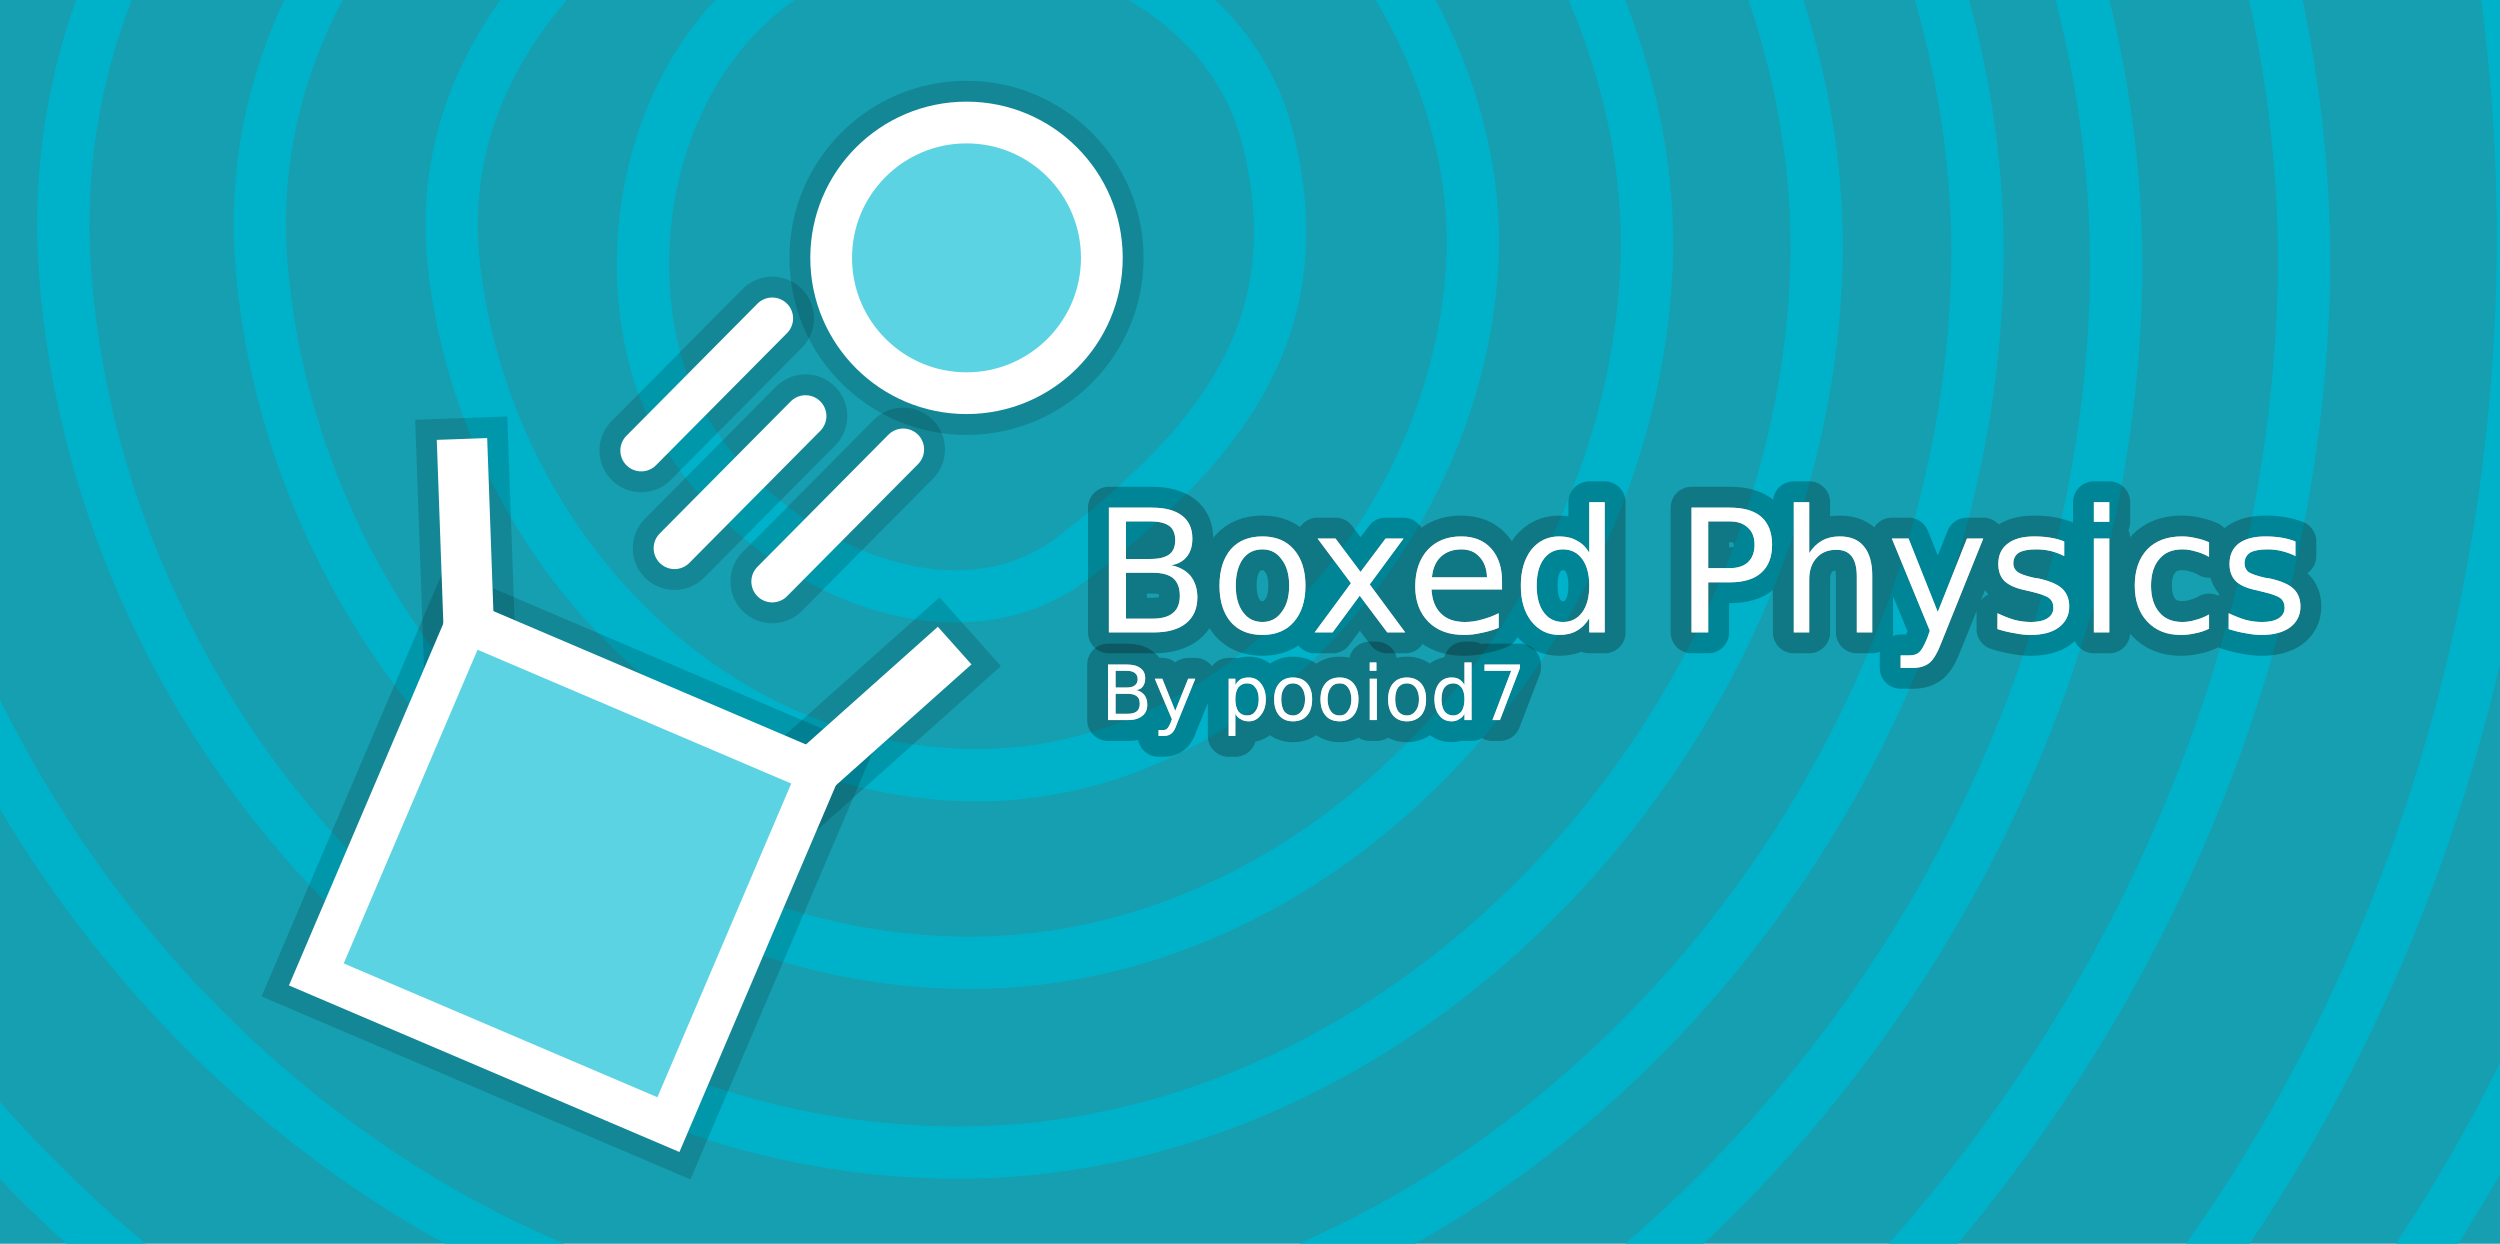 <svg version="1.1" xmlns="http://www.w3.org/2000/svg" xmlns:xlink="http://www.w3.org/1999/xlink" viewBox="16 40 599 298" width="599" height="298"><g transform="translate(-4.353,8.329)"><g data-paper-data="{&quot;isPaintingLayer&quot;:true}" fill-rule="nonzero" stroke-miterlimit="10" stroke-dasharray="" stroke-dashoffset="0" style="mix-blend-mode: normal"><path d="M20,330v-300h600v300z" fill="#169fb0" stroke="none" stroke-width="1" stroke-linecap="butt" stroke-linejoin="miter"/><path d="M616.944,5.684c24.044,123.875 -7.289,258.313 -86.784,352.159" data-paper-data="{&quot;index&quot;:null}" fill="none" stroke="#00b2c9" stroke-width="12.5" stroke-linecap="round" stroke-linejoin="miter"/><path d="M625.864,287.329c-10.388,21.289 -22.624,41.496 -36.464,60.502" data-paper-data="{&quot;index&quot;:null}" fill="none" stroke="#00b2c9" stroke-width="12.5" stroke-linecap="round" stroke-linejoin="miter"/><path d="M527.17,106.09c-4.289,98.094 -58.518,191.499 -136.932,246.67" fill="none" stroke="#00b2c9" stroke-width="12.5" stroke-linecap="round" stroke-linejoin="miter"/><path d="M52.027,335.115c-14.943,-12.385 -28.811,-26.164 -41.424,-41.098" fill="none" stroke="#00b2c9" stroke-width="12.5" stroke-linecap="round" stroke-linejoin="miter"/><path d="M509.438,-0.141c12.806,34.304 19.294,70.504 17.733,106.231" fill="none" stroke="#00b2c9" stroke-width="12.5" stroke-linecap="round" stroke-linejoin="miter"/><path d="M493.999,100.74c-4.586,112.849 -87.289,218.261 -193.407,246.362" fill="none" stroke="#00b2c9" stroke-width="12.5" stroke-linecap="round" stroke-linejoin="miter"/><path d="M203.163,350.506c-84.362,-15.588 -155.428,-76.537 -191.555,-155.018" fill="none" stroke="#00b2c9" stroke-width="12.5" stroke-linecap="round" stroke-linejoin="miter"/><path d="M473.68,-2.079c14.233,32.738 21.735,67.992 20.319,102.818" fill="none" stroke="#00b2c9" stroke-width="12.5" stroke-linecap="round" stroke-linejoin="miter"/><path d="M455.479,98.064c-4.672,110.382 -99.344,212.26 -209.726,209.726c-110.382,-2.535 -200.94,-99.344 -209.726,-209.725c-2.495,-31.352 4.441,-60.45 18.182,-86.432" fill="none" stroke="#00b2c9" stroke-width="12.5" stroke-linecap="round" stroke-linejoin="miter"/><path d="M431.61,-2c16.347,31.168 25.314,65.897 23.868,100.064" fill="none" stroke="#00b2c9" stroke-width="12.5" stroke-linecap="round" stroke-linejoin="miter"/><path d="M414.817,96.459c-4.197,87.292 -78.563,168.131 -165.854,165.854c-87.292,-2.277 -157.963,-78.563 -165.854,-165.854c-2.921,-32.308 7.083,-61.342 25.27,-85.868" fill="none" stroke="#00b2c9" stroke-width="12.5" stroke-linecap="round" stroke-linejoin="miter"/><path d="M387.96,2.794c18.067,28.213 28.41,61.38 26.858,93.665" fill="none" stroke="#00b2c9" stroke-width="12.5" stroke-linecap="round" stroke-linejoin="miter"/><path d="M373.086,95.389c-3.864,64.202 -57.782,124.079 -121.983,121.983c-64.202,-2.096 -114.717,-57.782 -121.983,-121.983c-4.155,-36.715 15.339,-66.76 44.8,-88.37" fill="none" stroke="#00b2c9" stroke-width="12.5" stroke-linecap="round" stroke-linejoin="miter"/><path d="M333.431,0.862c25.364,24.383 41.702,60.516 39.655,94.527" fill="none" stroke="#00b2c9" stroke-width="12.5" stroke-linecap="round" stroke-linejoin="miter"/><path d="M177.589,118.923c-10.925,-39.798 6.803,-87.946 46.024,-100.423c39.222,-12.476 90.196,5.629 100.423,46.024c11.689,46.171 -12.04,73.846 -46.024,100.423c-33.984,26.576 -89.497,-6.227 -100.423,-46.024" fill="none" stroke="#00b2c9" stroke-width="12.5" stroke-linecap="round" stroke-linejoin="miter"/><path d="M572.136,106.271c-4.171,95.408 -49.386,186.962 -117.759,251.367" data-paper-data="{&quot;index&quot;:null}" fill="none" stroke="#00b2c9" stroke-width="12.5" stroke-linecap="round" stroke-linejoin="miter"/><path d="M558.044,2.493c10.512,33.884 15.611,69.026 14.091,103.778" data-paper-data="{&quot;index&quot;:null}" fill="none" stroke="#00b2c9" stroke-width="12.5" stroke-linecap="round" stroke-linejoin="miter"/><path d="M190.225,237.477l54.437,-48.572l1.388,1.555l-54.437,48.572z" data-paper-data="{&quot;index&quot;:null}" fill="#5bd3e3" stroke-opacity="0.149" stroke="#000000" stroke-width="20" stroke-linecap="butt" stroke-linejoin="miter"/><path d="M132.792,214.792l-2.612,-72.909l2.083,-0.075l2.612,72.909z" fill="#5bd3e3" stroke-opacity="0.149" stroke="#000000" stroke-width="20" stroke-linecap="butt" stroke-linejoin="miter"/><path d="M96.146,265.145l35.989,-84.36l84.36,35.989l-35.989,84.36z" fill="#5bd3e3" stroke-opacity="0.149" stroke="#000000" stroke-width="20" stroke-linecap="butt" stroke-linejoin="miter"/><path d="M190.225,237.477l54.437,-48.572l1.388,1.555l-54.437,48.572z" data-paper-data="{&quot;index&quot;:null}" fill="#5bd3e3" stroke="#ffffff" stroke-width="10" stroke-linecap="butt" stroke-linejoin="miter"/><path d="M132.792,214.792l-2.612,-72.909l2.083,-0.075l2.612,72.909z" fill="#5bd3e3" stroke="#ffffff" stroke-width="10" stroke-linecap="butt" stroke-linejoin="miter"/><path d="M96.146,265.145l35.989,-84.36l84.36,35.989l-35.989,84.36z" fill="#5bd3e3" stroke="#ffffff" stroke-width="10" stroke-linecap="butt" stroke-linejoin="miter"/><path d="M284.356,93.453c0,17.909 -14.518,32.427 -32.427,32.427c-17.909,0 -32.427,-14.518 -32.427,-32.427c0,-17.909 14.518,-32.427 32.427,-32.427c17.909,0 32.427,14.518 32.427,32.427z" data-paper-data="{&quot;index&quot;:null}" fill="#5bd3e3" stroke-opacity="0.149" stroke="#000000" stroke-width="20" stroke-linecap="butt" stroke-linejoin="miter"/><path d="M205.378,171.005l31.39,-31.656" data-paper-data="{&quot;index&quot;:null}" fill="#00ffff" stroke-opacity="0.149" stroke="#000000" stroke-width="20" stroke-linecap="round" stroke-linejoin="miter"/><path d="M213.358,131.368l-31.39,31.656" data-paper-data="{&quot;index&quot;:null}" fill="#00ffff" stroke-opacity="0.149" stroke="#000000" stroke-width="20" stroke-linecap="round" stroke-linejoin="miter"/><path d="M205.378,107.958l-31.39,31.656" data-paper-data="{&quot;index&quot;:null}" fill="#00ffff" stroke-opacity="0.149" stroke="#000000" stroke-width="20" stroke-linecap="round" stroke-linejoin="miter"/><path d="M284.356,93.453c0,17.909 -14.518,32.427 -32.427,32.427c-17.909,0 -32.427,-14.518 -32.427,-32.427c0,-17.909 14.518,-32.427 32.427,-32.427c17.909,0 32.427,14.518 32.427,32.427z" data-paper-data="{&quot;index&quot;:null}" fill="#5bd3e3" stroke="#ffffff" stroke-width="10" stroke-linecap="butt" stroke-linejoin="miter"/><path d="M205.378,171.005l31.39,-31.656" data-paper-data="{&quot;index&quot;:null}" fill="#00ffff" stroke="#ffffff" stroke-width="10" stroke-linecap="round" stroke-linejoin="miter"/><path d="M213.358,131.368l-31.39,31.656" data-paper-data="{&quot;index&quot;:null}" fill="#00ffff" stroke="#ffffff" stroke-width="10" stroke-linecap="round" stroke-linejoin="miter"/><path d="M205.378,107.958l-31.39,31.656" data-paper-data="{&quot;index&quot;:null}" fill="#00ffff" stroke="#ffffff" stroke-width="10" stroke-linecap="round" stroke-linejoin="miter"/><path d="M290.542,197.9h-2.9v4.8h2.9c1,0 1.733,-0.2 2.2,-0.6c0.467,-0.4 0.7,-1 0.7,-1.8c0,-0.867 -0.233,-1.467 -0.7,-1.8c-0.467,-0.4 -1.2,-0.6 -2.2,-0.6zM290.342,192.4h-2.7v4h2.7c0.867,0 1.5,-0.167 1.9,-0.5c0.467,-0.333 0.7,-0.833 0.7,-1.5c0,-0.667 -0.233,-1.167 -0.7,-1.5c-0.4,-0.333 -1.033,-0.5 -1.9,-0.5zM285.842,204.2v-13.3h4.6c1.4,0 2.467,0.3 3.2,0.9c0.733,0.533 1.1,1.333 1.1,2.4c0,0.8 -0.2,1.467 -0.6,2c-0.333,0.467 -0.867,0.733 -1.6,0.8c0.867,0.2 1.533,0.6 2,1.2c0.467,0.6 0.7,1.367 0.7,2.3c0,1.2 -0.4,2.1 -1.2,2.7c-0.8,0.667 -1.933,1 -3.4,1zM306.742,194.3l-4.4,10.8c-0.4,1.2 -0.833,1.967 -1.3,2.3c-0.467,0.4 -1.067,0.6 -1.8,0.6h-1.3v-1.4h1c0.467,0 0.8,-0.1 1,-0.3c0.267,-0.2 0.567,-0.7 0.9,-1.5l0.3,-0.8l-4.1,-9.7h1.8l3.1,7.7l3.1,-7.7zM316.342,202.7v5.3h-1.6v-13.7h1.6v1.5c0.333,-0.6 0.767,-1.067 1.3,-1.4c0.533,-0.267 1.167,-0.4 1.9,-0.4c1.2,0 2.167,0.467 2.9,1.4c0.8,1 1.2,2.267 1.2,3.8c0,1.6 -0.4,2.867 -1.2,3.8c-0.733,1 -1.7,1.5 -2.9,1.5c-0.733,0 -1.367,-0.167 -1.9,-0.5c-0.533,-0.267 -0.967,-0.7 -1.3,-1.3zM321.942,199.2c0,-1.2 -0.267,-2.133 -0.8,-2.8c-0.467,-0.667 -1.133,-1 -2,-1c-0.867,0 -1.567,0.333 -2.1,1c-0.467,0.667 -0.7,1.6 -0.7,2.8c0,1.2 0.233,2.167 0.7,2.9c0.533,0.667 1.233,1 2.1,1c0.867,0 1.533,-0.333 2,-1c0.533,-0.733 0.8,-1.7 0.8,-2.9zM330.142,195.4c-0.867,0 -1.533,0.333 -2,1c-0.533,0.667 -0.8,1.6 -0.8,2.8c0,1.2 0.233,2.167 0.7,2.9c0.533,0.667 1.233,1 2.1,1c0.867,0 1.567,-0.367 2.1,-1.1c0.533,-0.667 0.8,-1.6 0.8,-2.8c0,-1.133 -0.267,-2.067 -0.8,-2.8c-0.533,-0.667 -1.233,-1 -2.1,-1zM330.142,194c1.467,0 2.6,0.467 3.4,1.4c0.8,0.933 1.2,2.2 1.2,3.8c0,1.667 -0.4,2.967 -1.2,3.9c-0.8,0.933 -1.933,1.4 -3.4,1.4c-1.4,0 -2.5,-0.467 -3.3,-1.4c-0.8,-0.933 -1.2,-2.233 -1.2,-3.9c0,-1.6 0.4,-2.867 1.2,-3.8c0.8,-0.933 1.9,-1.4 3.3,-1.4zM341.342,195.4c-0.933,0 -1.633,0.333 -2.1,1c-0.533,0.667 -0.8,1.6 -0.8,2.8c0,1.2 0.267,2.167 0.8,2.9c0.467,0.667 1.167,1 2.1,1c0.867,0 1.533,-0.367 2,-1.1c0.533,-0.667 0.8,-1.6 0.8,-2.8c0,-1.133 -0.267,-2.067 -0.8,-2.8c-0.467,-0.667 -1.133,-1 -2,-1zM341.342,194c1.4,0 2.5,0.467 3.3,1.4c0.8,0.933 1.2,2.2 1.2,3.8c0,1.667 -0.4,2.967 -1.2,3.9c-0.8,0.933 -1.9,1.4 -3.3,1.4c-1.467,0 -2.6,-0.467 -3.4,-1.4c-0.8,-0.933 -1.2,-2.233 -1.2,-3.9c0,-1.6 0.4,-2.867 1.2,-3.8c0.8,-0.933 1.933,-1.4 3.4,-1.4zM348.542,204.2v-9.9h1.7v9.9zM348.542,192.4v-2h1.6v2zM357.442,195.4c-0.867,0 -1.567,0.333 -2.1,1c-0.467,0.667 -0.7,1.6 -0.7,2.8c0,1.2 0.233,2.167 0.7,2.9c0.533,0.667 1.233,1 2.1,1c0.867,0 1.567,-0.367 2.1,-1.1c0.533,-0.667 0.8,-1.6 0.8,-2.8c0,-1.133 -0.267,-2.067 -0.8,-2.8c-0.533,-0.667 -1.233,-1 -2.1,-1zM357.442,194c1.4,0 2.533,0.467 3.4,1.4c0.8,0.933 1.2,2.2 1.2,3.8c0,1.667 -0.4,2.967 -1.2,3.9c-0.867,0.933 -2,1.4 -3.4,1.4c-1.4,0 -2.5,-0.467 -3.3,-1.4c-0.8,-0.933 -1.2,-2.233 -1.2,-3.9c0,-1.6 0.4,-2.867 1.2,-3.8c0.8,-0.933 1.9,-1.4 3.3,-1.4zM371.242,195.8v-5.4h1.7v13.8h-1.7v-1.5c-0.333,0.6 -0.767,1.033 -1.3,1.3c-0.467,0.333 -1.067,0.5 -1.8,0.5c-1.267,0 -2.267,-0.5 -3,-1.5c-0.733,-0.933 -1.1,-2.2 -1.1,-3.8c0,-1.533 0.367,-2.8 1.1,-3.8c0.733,-0.933 1.733,-1.4 3,-1.4c0.733,0 1.333,0.133 1.8,0.4c0.533,0.333 0.967,0.8 1.3,1.4zM365.742,199.2c0,1.2 0.233,2.167 0.7,2.9c0.533,0.667 1.233,1 2.1,1c0.8,0 1.467,-0.333 2,-1c0.467,-0.733 0.7,-1.7 0.7,-2.9c0,-1.2 -0.233,-2.133 -0.7,-2.8c-0.533,-0.667 -1.2,-1 -2,-1c-0.867,0 -1.567,0.333 -2.1,1c-0.467,0.667 -0.7,1.6 -0.7,2.8zM376.042,192.4v-1.5h8.5v0.8l-4.8,12.5h-1.8l4.5,-11.8z" fill="#ffffff" stroke-opacity="0.251" stroke="#000000" stroke-width="10" stroke-linecap="butt" stroke-linejoin="round"/><path d="M296.542,168.9h-6.4v11h6.4c2.2,0 3.833,-0.467 4.9,-1.4c1.067,-0.867 1.6,-2.233 1.6,-4.1c0,-1.867 -0.533,-3.267 -1.6,-4.2c-1.067,-0.867 -2.7,-1.3 -4.9,-1.3zM296.042,156.6h-5.9v9h5.9c2,0 3.5,-0.367 4.5,-1.1c0.933,-0.733 1.4,-1.867 1.4,-3.4c0,-1.533 -0.467,-2.667 -1.4,-3.4c-1,-0.733 -2.5,-1.1 -4.5,-1.1zM286.042,183.2v-29.9h10.3c3.133,0 5.533,0.633 7.2,1.9c1.667,1.267 2.5,3.1 2.5,5.5c0,1.8 -0.433,3.233 -1.3,4.3c-0.867,1.133 -2.133,1.833 -3.8,2.1c2,0.4 3.567,1.267 4.7,2.6c1.067,1.4 1.6,3.1 1.6,5.1c0,2.667 -0.9,4.733 -2.7,6.2c-1.8,1.467 -4.4,2.2 -7.8,2.2zM322.842,163.3c-2,0 -3.567,0.767 -4.7,2.3c-1.133,1.6 -1.7,3.733 -1.7,6.4c0,2.667 0.567,4.767 1.7,6.3c1.133,1.6 2.7,2.4 4.7,2.4c1.933,0 3.467,-0.8 4.6,-2.4c1.2,-1.533 1.8,-3.633 1.8,-6.3c0,-2.667 -0.6,-4.767 -1.8,-6.3c-1.133,-1.6 -2.667,-2.4 -4.6,-2.4zM322.842,160.2c3.2,0 5.7,1.033 7.5,3.1c1.867,2.133 2.8,5.033 2.8,8.7c0,3.667 -0.933,6.567 -2.8,8.7c-1.8,2.067 -4.3,3.1 -7.5,3.1c-3.267,0 -5.8,-1.033 -7.6,-3.1c-1.8,-2.133 -2.7,-5.033 -2.7,-8.7c0,-3.667 0.9,-6.567 2.7,-8.7c1.8,-2.067 4.333,-3.1 7.6,-3.1zM352.342,160.7h4.3l-8.1,11l8.5,11.5h-4.3l-6.6,-8.8l-6.5,8.8h-4.3l8.7,-11.8l-8,-10.7h4.3l6,8zM380.242,171v1.9h-16.9c0.133,2.533 0.9,4.467 2.3,5.8c1.333,1.333 3.233,2 5.7,2c1.4,0 2.767,-0.2 4.1,-0.6c1.333,-0.333 2.667,-0.833 4,-1.5v3.5c-1.333,0.533 -2.7,0.933 -4.1,1.2c-1.4,0.333 -2.8,0.5 -4.2,0.5c-3.6,0 -6.433,-1.033 -8.5,-3.1c-2.133,-2.133 -3.2,-4.967 -3.2,-8.5c0,-3.667 1,-6.6 3,-8.8c2,-2.133 4.667,-3.2 8,-3.2c3.067,0 5.467,0.967 7.2,2.9c1.733,1.933 2.6,4.567 2.6,7.9zM363.442,170h13.2c-0.067,-2.067 -0.667,-3.7 -1.8,-4.9c-1.067,-1.2 -2.5,-1.8 -4.3,-1.8c-2.067,0 -3.733,0.6 -5,1.8c-1.2,1.133 -1.9,2.767 -2.1,4.9zM401.142,164.1v-12.1h3.7v31.2h-3.7v-3.4c-0.8,1.333 -1.8,2.333 -3,3c-1.133,0.667 -2.533,1 -4.2,1c-2.733,0 -4.967,-1.1 -6.7,-3.3c-1.667,-2.133 -2.5,-4.967 -2.5,-8.5c0,-3.533 0.833,-6.4 2.5,-8.6c1.733,-2.133 3.967,-3.2 6.7,-3.2c1.667,0 3.067,0.333 4.2,1c1.2,0.6 2.2,1.567 3,2.9zM388.542,172c0,2.733 0.567,4.867 1.7,6.4c1.133,1.533 2.667,2.3 4.6,2.3c1.933,0 3.467,-0.767 4.6,-2.3c1.133,-1.533 1.7,-3.667 1.7,-6.4c0,-2.733 -0.567,-4.867 -1.7,-6.4c-1.133,-1.533 -2.667,-2.3 -4.6,-2.3c-1.933,0 -3.467,0.767 -4.6,2.3c-1.133,1.533 -1.7,3.667 -1.7,6.4zM434.742,156.6h-5.1v11.2h5.1c1.933,0 3.4,-0.467 4.4,-1.4c1.067,-1 1.6,-2.4 1.6,-4.2c0,-1.8 -0.533,-3.167 -1.6,-4.1c-1,-1 -2.467,-1.5 -4.4,-1.5zM425.642,183.2v-29.9h9.1c3.4,0 5.933,0.733 7.6,2.2c1.733,1.533 2.6,3.767 2.6,6.7c0,2.933 -0.867,5.167 -2.6,6.7c-1.667,1.533 -4.2,2.3 -7.6,2.3h-5.1v12zM468.942,169.6v13.6h-3.7v-13.4c0,-2.133 -0.4,-3.733 -1.2,-4.8c-0.8,-1.067 -2.033,-1.6 -3.7,-1.6c-2,0 -3.567,0.633 -4.7,1.9c-1.2,1.267 -1.8,3 -1.8,5.2v12.7h-3.7v-31.2h3.7v12.2c0.867,-1.333 1.9,-2.333 3.1,-3c1.2,-0.667 2.6,-1 4.2,-1c2.6,0 4.533,0.8 5.8,2.4c1.333,1.6 2,3.933 2,7zM495.542,160.7l-9.9,24.6c-1,2.667 -2,4.4 -3,5.2c-1,0.8 -2.333,1.2 -4,1.2h-2.9v-3h2.1c1.067,0 1.867,-0.267 2.4,-0.8c0.533,-0.467 1.167,-1.6 1.9,-3.4l0.6,-1.7l-9.1,-22.1h4l7,17.6l7,-17.6zM514.942,161.4v3.5c-1.067,-0.533 -2.133,-0.933 -3.2,-1.2c-1.133,-0.267 -2.3,-0.4 -3.5,-0.4c-1.867,0 -3.267,0.267 -4.2,0.8c-0.867,0.6 -1.3,1.467 -1.3,2.6c0,0.8 0.333,1.467 1,2c0.6,0.467 1.9,0.933 3.9,1.4l1.3,0.2c2.6,0.6 4.433,1.4 5.5,2.4c1.133,1.067 1.7,2.5 1.7,4.3c0,2.067 -0.833,3.733 -2.5,5c-1.6,1.2 -3.867,1.8 -6.8,1.8c-1.2,0 -2.433,-0.133 -3.7,-0.4c-1.333,-0.2 -2.733,-0.533 -4.2,-1v-3.8c1.4,0.667 2.767,1.2 4.1,1.6c1.333,0.333 2.633,0.5 3.9,0.5c1.733,0 3.067,-0.3 4,-0.9c0.933,-0.6 1.4,-1.433 1.4,-2.5c0,-1 -0.333,-1.767 -1,-2.3c-0.667,-0.533 -2.133,-1.067 -4.4,-1.6l-1.3,-0.3c-2.267,-0.467 -3.933,-1.2 -5,-2.2c-1,-1 -1.5,-2.367 -1.5,-4.1c0,-2.133 0.767,-3.767 2.3,-4.9c1.467,-1.133 3.567,-1.7 6.3,-1.7c1.4,0 2.7,0.1 3.9,0.3c1.2,0.2 2.3,0.5 3.3,0.9zM522.042,183.2v-22.5h3.7v22.5zM522.042,156.7v-4.7h3.7v4.7zM549.642,161.6v3.5c-1.067,-0.6 -2.133,-1.033 -3.2,-1.3c-1.067,-0.333 -2.133,-0.5 -3.2,-0.5c-2.4,0 -4.233,0.767 -5.5,2.3c-1.333,1.533 -2,3.667 -2,6.4c0,2.733 0.667,4.867 2,6.4c1.267,1.533 3.1,2.3 5.5,2.3c1.067,0 2.133,-0.167 3.2,-0.5c1.067,-0.267 2.133,-0.7 3.2,-1.3v3.4c-1.067,0.533 -2.167,0.9 -3.3,1.1c-1.067,0.267 -2.233,0.4 -3.5,0.4c-3.333,0 -6,-1.067 -8,-3.2c-2,-2.133 -3,-5 -3,-8.6c0,-3.667 1,-6.567 3,-8.7c2,-2.067 4.767,-3.1 8.3,-3.1c1.133,0 2.233,0.133 3.3,0.4c1.067,0.2 2.133,0.533 3.2,1zM570.342,161.4v3.5c-1.067,-0.533 -2.167,-0.933 -3.3,-1.2c-1.067,-0.267 -2.2,-0.4 -3.4,-0.4c-1.867,0 -3.267,0.267 -4.2,0.8c-0.867,0.6 -1.3,1.467 -1.3,2.6c0,0.8 0.3,1.467 0.9,2c0.667,0.467 2,0.933 4,1.4l1.3,0.2c2.6,0.6 4.433,1.4 5.5,2.4c1.133,1.067 1.7,2.5 1.7,4.3c0,2.067 -0.833,3.733 -2.5,5c-1.667,1.2 -3.933,1.8 -6.8,1.8c-1.2,0 -2.467,-0.133 -3.8,-0.4c-1.267,-0.2 -2.633,-0.533 -4.1,-1v-3.8c1.4,0.667 2.767,1.2 4.1,1.6c1.267,0.333 2.567,0.5 3.9,0.5c1.733,0 3.067,-0.3 4,-0.9c0.933,-0.6 1.4,-1.433 1.4,-2.5c0,-1 -0.333,-1.767 -1,-2.3c-0.667,-0.533 -2.167,-1.067 -4.5,-1.6l-1.2,-0.3c-2.333,-0.467 -4,-1.2 -5,-2.2c-1,-1 -1.5,-2.367 -1.5,-4.1c0,-2.133 0.733,-3.767 2.2,-4.9c1.533,-1.133 3.667,-1.7 6.4,-1.7c1.4,0 2.7,0.1 3.9,0.3c1.2,0.2 2.3,0.5 3.3,0.9z" fill="#ffffff" stroke-opacity="0.251" stroke="#000000" stroke-width="10" stroke-linecap="butt" stroke-linejoin="round"/><path d="M296.542,168.9h-6.4v11h6.4c2.2,0 3.833,-0.467 4.9,-1.4c1.067,-0.867 1.6,-2.233 1.6,-4.1c0,-1.867 -0.533,-3.267 -1.6,-4.2c-1.067,-0.867 -2.7,-1.3 -4.9,-1.3zM296.042,156.6h-5.9v9h5.9c2,0 3.5,-0.367 4.5,-1.1c0.933,-0.733 1.4,-1.867 1.4,-3.4c0,-1.533 -0.467,-2.667 -1.4,-3.4c-1,-0.733 -2.5,-1.1 -4.5,-1.1zM286.042,183.2v-29.9h10.3c3.133,0 5.533,0.633 7.2,1.9c1.667,1.267 2.5,3.1 2.5,5.5c0,1.8 -0.433,3.233 -1.3,4.3c-0.867,1.133 -2.133,1.833 -3.8,2.1c2,0.4 3.567,1.267 4.7,2.6c1.067,1.4 1.6,3.1 1.6,5.1c0,2.667 -0.9,4.733 -2.7,6.2c-1.8,1.467 -4.4,2.2 -7.8,2.2zM322.842,163.3c-2,0 -3.567,0.767 -4.7,2.3c-1.133,1.6 -1.7,3.733 -1.7,6.4c0,2.667 0.567,4.767 1.7,6.3c1.133,1.6 2.7,2.4 4.7,2.4c1.933,0 3.467,-0.8 4.6,-2.4c1.2,-1.533 1.8,-3.633 1.8,-6.3c0,-2.667 -0.6,-4.767 -1.8,-6.3c-1.133,-1.6 -2.667,-2.4 -4.6,-2.4zM322.842,160.2c3.2,0 5.7,1.033 7.5,3.1c1.867,2.133 2.8,5.033 2.8,8.7c0,3.667 -0.933,6.567 -2.8,8.7c-1.8,2.067 -4.3,3.1 -7.5,3.1c-3.267,0 -5.8,-1.033 -7.6,-3.1c-1.8,-2.133 -2.7,-5.033 -2.7,-8.7c0,-3.667 0.9,-6.567 2.7,-8.7c1.8,-2.067 4.333,-3.1 7.6,-3.1zM352.342,160.7h4.3l-8.1,11l8.5,11.5h-4.3l-6.6,-8.8l-6.5,8.8h-4.3l8.7,-11.8l-8,-10.7h4.3l6,8zM380.242,171v1.9h-16.9c0.133,2.533 0.9,4.467 2.3,5.8c1.333,1.333 3.233,2 5.7,2c1.4,0 2.767,-0.2 4.1,-0.6c1.333,-0.333 2.667,-0.833 4,-1.5v3.5c-1.333,0.533 -2.7,0.933 -4.1,1.2c-1.4,0.333 -2.8,0.5 -4.2,0.5c-3.6,0 -6.433,-1.033 -8.5,-3.1c-2.133,-2.133 -3.2,-4.967 -3.2,-8.5c0,-3.667 1,-6.6 3,-8.8c2,-2.133 4.667,-3.2 8,-3.2c3.067,0 5.467,0.967 7.2,2.9c1.733,1.933 2.6,4.567 2.6,7.9zM363.442,170h13.2c-0.067,-2.067 -0.667,-3.7 -1.8,-4.9c-1.067,-1.2 -2.5,-1.8 -4.3,-1.8c-2.067,0 -3.733,0.6 -5,1.8c-1.2,1.133 -1.9,2.767 -2.1,4.9zM401.142,164.1v-12.1h3.7v31.2h-3.7v-3.4c-0.8,1.333 -1.8,2.333 -3,3c-1.133,0.667 -2.533,1 -4.2,1c-2.733,0 -4.967,-1.1 -6.7,-3.3c-1.667,-2.133 -2.5,-4.967 -2.5,-8.5c0,-3.533 0.833,-6.4 2.5,-8.6c1.733,-2.133 3.967,-3.2 6.7,-3.2c1.667,0 3.067,0.333 4.2,1c1.2,0.6 2.2,1.567 3,2.9zM388.542,172c0,2.733 0.567,4.867 1.7,6.4c1.133,1.533 2.667,2.3 4.6,2.3c1.933,0 3.467,-0.767 4.6,-2.3c1.133,-1.533 1.7,-3.667 1.7,-6.4c0,-2.733 -0.567,-4.867 -1.7,-6.4c-1.133,-1.533 -2.667,-2.3 -4.6,-2.3c-1.933,0 -3.467,0.767 -4.6,2.3c-1.133,1.533 -1.7,3.667 -1.7,6.4zM434.742,156.6h-5.1v11.2h5.1c1.933,0 3.4,-0.467 4.4,-1.4c1.067,-1 1.6,-2.4 1.6,-4.2c0,-1.8 -0.533,-3.167 -1.6,-4.1c-1,-1 -2.467,-1.5 -4.4,-1.5zM425.642,183.2v-29.9h9.1c3.4,0 5.933,0.733 7.6,2.2c1.733,1.533 2.6,3.767 2.6,6.7c0,2.933 -0.867,5.167 -2.6,6.7c-1.667,1.533 -4.2,2.3 -7.6,2.3h-5.1v12zM468.942,169.6v13.6h-3.7v-13.4c0,-2.133 -0.4,-3.733 -1.2,-4.8c-0.8,-1.067 -2.033,-1.6 -3.7,-1.6c-2,0 -3.567,0.633 -4.7,1.9c-1.2,1.267 -1.8,3 -1.8,5.2v12.7h-3.7v-31.2h3.7v12.2c0.867,-1.333 1.9,-2.333 3.1,-3c1.2,-0.667 2.6,-1 4.2,-1c2.6,0 4.533,0.8 5.8,2.4c1.333,1.6 2,3.933 2,7zM495.542,160.7l-9.9,24.6c-1,2.667 -2,4.4 -3,5.2c-1,0.8 -2.333,1.2 -4,1.2h-2.9v-3h2.1c1.067,0 1.867,-0.267 2.4,-0.8c0.533,-0.467 1.167,-1.6 1.9,-3.4l0.6,-1.7l-9.1,-22.1h4l7,17.6l7,-17.6zM514.942,161.4v3.5c-1.067,-0.533 -2.133,-0.933 -3.2,-1.2c-1.133,-0.267 -2.3,-0.4 -3.5,-0.4c-1.867,0 -3.267,0.267 -4.2,0.8c-0.867,0.6 -1.3,1.467 -1.3,2.6c0,0.8 0.333,1.467 1,2c0.6,0.467 1.9,0.933 3.9,1.4l1.3,0.2c2.6,0.6 4.433,1.4 5.5,2.4c1.133,1.067 1.7,2.5 1.7,4.3c0,2.067 -0.833,3.733 -2.5,5c-1.6,1.2 -3.867,1.8 -6.8,1.8c-1.2,0 -2.433,-0.133 -3.7,-0.4c-1.333,-0.2 -2.733,-0.533 -4.2,-1v-3.8c1.4,0.667 2.767,1.2 4.1,1.6c1.333,0.333 2.633,0.5 3.9,0.5c1.733,0 3.067,-0.3 4,-0.9c0.933,-0.6 1.4,-1.433 1.4,-2.5c0,-1 -0.333,-1.767 -1,-2.3c-0.667,-0.533 -2.133,-1.067 -4.4,-1.6l-1.3,-0.3c-2.267,-0.467 -3.933,-1.2 -5,-2.2c-1,-1 -1.5,-2.367 -1.5,-4.1c0,-2.133 0.767,-3.767 2.3,-4.9c1.467,-1.133 3.567,-1.7 6.3,-1.7c1.4,0 2.7,0.1 3.9,0.3c1.2,0.2 2.3,0.5 3.3,0.9zM522.042,183.2v-22.5h3.7v22.5zM522.042,156.7v-4.7h3.7v4.7zM549.642,161.6v3.5c-1.067,-0.6 -2.133,-1.033 -3.2,-1.3c-1.067,-0.333 -2.133,-0.5 -3.2,-0.5c-2.4,0 -4.233,0.767 -5.5,2.3c-1.333,1.533 -2,3.667 -2,6.4c0,2.733 0.667,4.867 2,6.4c1.267,1.533 3.1,2.3 5.5,2.3c1.067,0 2.133,-0.167 3.2,-0.5c1.067,-0.267 2.133,-0.7 3.2,-1.3v3.4c-1.067,0.533 -2.167,0.9 -3.3,1.1c-1.067,0.267 -2.233,0.4 -3.5,0.4c-3.333,0 -6,-1.067 -8,-3.2c-2,-2.133 -3,-5 -3,-8.6c0,-3.667 1,-6.567 3,-8.7c2,-2.067 4.767,-3.1 8.3,-3.1c1.133,0 2.233,0.133 3.3,0.4c1.067,0.2 2.133,0.533 3.2,1zM570.342,161.4v3.5c-1.067,-0.533 -2.167,-0.933 -3.3,-1.2c-1.067,-0.267 -2.2,-0.4 -3.4,-0.4c-1.867,0 -3.267,0.267 -4.2,0.8c-0.867,0.6 -1.3,1.467 -1.3,2.6c0,0.8 0.3,1.467 0.9,2c0.667,0.467 2,0.933 4,1.4l1.3,0.2c2.6,0.6 4.433,1.4 5.5,2.4c1.133,1.067 1.7,2.5 1.7,4.3c0,2.067 -0.833,3.733 -2.5,5c-1.667,1.2 -3.933,1.8 -6.8,1.8c-1.2,0 -2.467,-0.133 -3.8,-0.4c-1.267,-0.2 -2.633,-0.533 -4.1,-1v-3.8c1.4,0.667 2.767,1.2 4.1,1.6c1.267,0.333 2.567,0.5 3.9,0.5c1.733,0 3.067,-0.3 4,-0.9c0.933,-0.6 1.4,-1.433 1.4,-2.5c0,-1 -0.333,-1.767 -1,-2.3c-0.667,-0.533 -2.167,-1.067 -4.5,-1.6l-1.2,-0.3c-2.333,-0.467 -4,-1.2 -5,-2.2c-1,-1 -1.5,-2.367 -1.5,-4.1c0,-2.133 0.733,-3.767 2.2,-4.9c1.533,-1.133 3.667,-1.7 6.4,-1.7c1.4,0 2.7,0.1 3.9,0.3c1.2,0.2 2.3,0.5 3.3,0.9z" fill="#ffffff" stroke="none" stroke-width="1" stroke-linecap="butt" stroke-linejoin="miter"/><path d="M290.542,197.9h-2.9v4.8h2.9c1,0 1.733,-0.2 2.2,-0.6c0.467,-0.4 0.7,-1 0.7,-1.8c0,-0.867 -0.233,-1.467 -0.7,-1.8c-0.467,-0.4 -1.2,-0.6 -2.2,-0.6zM290.342,192.4h-2.7v4h2.7c0.867,0 1.5,-0.167 1.9,-0.5c0.467,-0.333 0.7,-0.833 0.7,-1.5c0,-0.667 -0.233,-1.167 -0.7,-1.5c-0.4,-0.333 -1.033,-0.5 -1.9,-0.5zM285.842,204.2v-13.3h4.6c1.4,0 2.467,0.3 3.2,0.9c0.733,0.533 1.1,1.333 1.1,2.4c0,0.8 -0.2,1.467 -0.6,2c-0.333,0.467 -0.867,0.733 -1.6,0.8c0.867,0.2 1.533,0.6 2,1.2c0.467,0.6 0.7,1.367 0.7,2.3c0,1.2 -0.4,2.1 -1.2,2.7c-0.8,0.667 -1.933,1 -3.4,1zM306.742,194.3l-4.4,10.8c-0.4,1.2 -0.833,1.967 -1.3,2.3c-0.467,0.4 -1.067,0.6 -1.8,0.6h-1.3v-1.4h1c0.467,0 0.8,-0.1 1,-0.3c0.267,-0.2 0.567,-0.7 0.9,-1.5l0.3,-0.8l-4.1,-9.7h1.8l3.1,7.7l3.1,-7.7zM316.342,202.7v5.3h-1.6v-13.7h1.6v1.5c0.333,-0.6 0.767,-1.067 1.3,-1.4c0.533,-0.267 1.167,-0.4 1.9,-0.4c1.2,0 2.167,0.467 2.9,1.4c0.8,1 1.2,2.267 1.2,3.8c0,1.6 -0.4,2.867 -1.2,3.8c-0.733,1 -1.7,1.5 -2.9,1.5c-0.733,0 -1.367,-0.167 -1.9,-0.5c-0.533,-0.267 -0.967,-0.7 -1.3,-1.3zM321.942,199.2c0,-1.2 -0.267,-2.133 -0.8,-2.8c-0.467,-0.667 -1.133,-1 -2,-1c-0.867,0 -1.567,0.333 -2.1,1c-0.467,0.667 -0.7,1.6 -0.7,2.8c0,1.2 0.233,2.167 0.7,2.9c0.533,0.667 1.233,1 2.1,1c0.867,0 1.533,-0.333 2,-1c0.533,-0.733 0.8,-1.7 0.8,-2.9zM330.142,195.4c-0.867,0 -1.533,0.333 -2,1c-0.533,0.667 -0.8,1.6 -0.8,2.8c0,1.2 0.233,2.167 0.7,2.9c0.533,0.667 1.233,1 2.1,1c0.867,0 1.567,-0.367 2.1,-1.1c0.533,-0.667 0.8,-1.6 0.8,-2.8c0,-1.133 -0.267,-2.067 -0.8,-2.8c-0.533,-0.667 -1.233,-1 -2.1,-1zM330.142,194c1.467,0 2.6,0.467 3.4,1.4c0.8,0.933 1.2,2.2 1.2,3.8c0,1.667 -0.4,2.967 -1.2,3.9c-0.8,0.933 -1.933,1.4 -3.4,1.4c-1.4,0 -2.5,-0.467 -3.3,-1.4c-0.8,-0.933 -1.2,-2.233 -1.2,-3.9c0,-1.6 0.4,-2.867 1.2,-3.8c0.8,-0.933 1.9,-1.4 3.3,-1.4zM341.342,195.4c-0.933,0 -1.633,0.333 -2.1,1c-0.533,0.667 -0.8,1.6 -0.8,2.8c0,1.2 0.267,2.167 0.8,2.9c0.467,0.667 1.167,1 2.1,1c0.867,0 1.533,-0.367 2,-1.1c0.533,-0.667 0.8,-1.6 0.8,-2.8c0,-1.133 -0.267,-2.067 -0.8,-2.8c-0.467,-0.667 -1.133,-1 -2,-1zM341.342,194c1.4,0 2.5,0.467 3.3,1.4c0.8,0.933 1.2,2.2 1.2,3.8c0,1.667 -0.4,2.967 -1.2,3.9c-0.8,0.933 -1.9,1.4 -3.3,1.4c-1.467,0 -2.6,-0.467 -3.4,-1.4c-0.8,-0.933 -1.2,-2.233 -1.2,-3.9c0,-1.6 0.4,-2.867 1.2,-3.8c0.8,-0.933 1.933,-1.4 3.4,-1.4zM348.542,204.2v-9.9h1.7v9.9zM348.542,192.4v-2h1.6v2zM357.442,195.4c-0.867,0 -1.567,0.333 -2.1,1c-0.467,0.667 -0.7,1.6 -0.7,2.8c0,1.2 0.233,2.167 0.7,2.9c0.533,0.667 1.233,1 2.1,1c0.867,0 1.567,-0.367 2.1,-1.1c0.533,-0.667 0.8,-1.6 0.8,-2.8c0,-1.133 -0.267,-2.067 -0.8,-2.8c-0.533,-0.667 -1.233,-1 -2.1,-1zM357.442,194c1.4,0 2.533,0.467 3.4,1.4c0.8,0.933 1.2,2.2 1.2,3.8c0,1.667 -0.4,2.967 -1.2,3.9c-0.867,0.933 -2,1.4 -3.4,1.4c-1.4,0 -2.5,-0.467 -3.3,-1.4c-0.8,-0.933 -1.2,-2.233 -1.2,-3.9c0,-1.6 0.4,-2.867 1.2,-3.8c0.8,-0.933 1.9,-1.4 3.3,-1.4zM371.242,195.8v-5.4h1.7v13.8h-1.7v-1.5c-0.333,0.6 -0.767,1.033 -1.3,1.3c-0.467,0.333 -1.067,0.5 -1.8,0.5c-1.267,0 -2.267,-0.5 -3,-1.5c-0.733,-0.933 -1.1,-2.2 -1.1,-3.8c0,-1.533 0.367,-2.8 1.1,-3.8c0.733,-0.933 1.733,-1.4 3,-1.4c0.733,0 1.333,0.133 1.8,0.4c0.533,0.333 0.967,0.8 1.3,1.4zM365.742,199.2c0,1.2 0.233,2.167 0.7,2.9c0.533,0.667 1.233,1 2.1,1c0.8,0 1.467,-0.333 2,-1c0.467,-0.733 0.7,-1.7 0.7,-2.9c0,-1.2 -0.233,-2.133 -0.7,-2.8c-0.533,-0.667 -1.2,-1 -2,-1c-0.867,0 -1.567,0.333 -2.1,1c-0.467,0.667 -0.7,1.6 -0.7,2.8zM376.042,192.4v-1.5h8.5v0.8l-4.8,12.5h-1.8l4.5,-11.8z" fill="#ffffff" stroke="none" stroke-width="1" stroke-linecap="butt" stroke-linejoin="miter"/></g></g></svg><!--rotationCenter:315.64702500000004:188.328805-->
